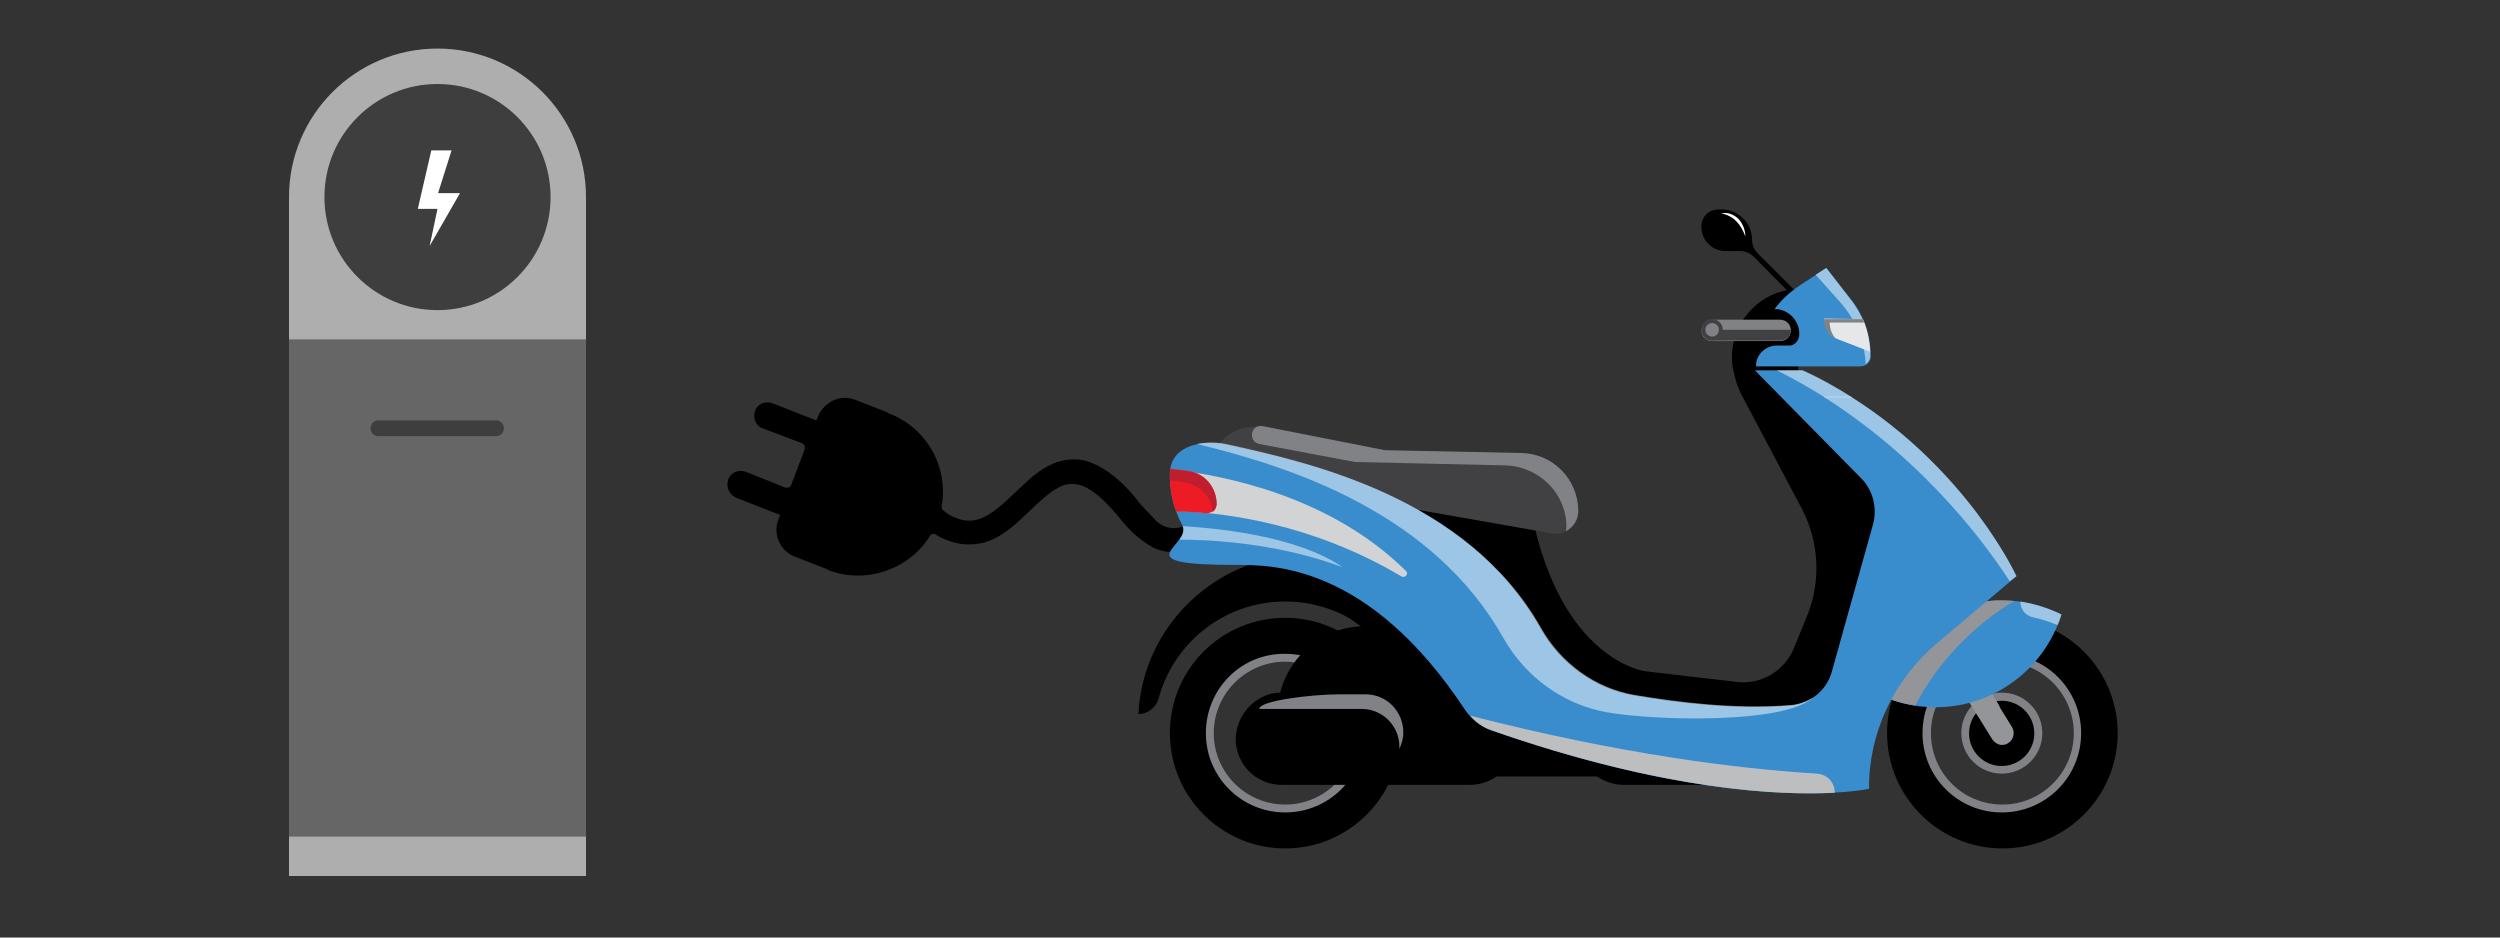 <?xml version="1.0" encoding="utf-8"?>
<!-- Generator: Adobe Illustrator 25.2.3, SVG Export Plug-In . SVG Version: 6.00 Build 0)  -->
<svg version="1.1" id="Layer_1" xmlns="http://www.w3.org/2000/svg" xmlns:xlink="http://www.w3.org/1999/xlink" x="0px" y="0px"
	 viewBox="0 0 800 300" style="enable-background:new 0 0 800 300;" xml:space="preserve">
<rect x="0" y="0" width="800" height="300" fill="#333333" stroke="none"/>
<style type="text/css">
	.st0{fill:#AEAEAE;}
	.st1{fill:#3E3E3E;}
	.st2{fill:#FFFFFF;}
	.st3{fill:#666666;}
	.st4{fill:#808285;}
	.st5{fill:#939598;}
	.st6{fill:#3A8DCC;}
	.st7{fill:#414042;}
	.st8{fill:#BCBEC0;}
	.st9{fill:#D1D3D4;}
	.st10{opacity:0.5;fill:#FFFFFF;enable-background:new    ;}
	.st11{fill:#E6E7E8;}
	.st12{fill:#ED1C24;}
	.st13{fill:#BE1E2D;}
</style>
<g transform="translate(50, -30)">
	<g transform="scale(1.8)">
		<g transform="translate(-40, 0)">
			<g>
				<rect x="63.6" y="52.2" class="st0" width="52.8" height="120.2"/>
				<circle class="st0" cx="90" cy="51.7" r="26.4"/>
				<circle class="st1" cx="90" cy="51.7" r="20.1"/>
				<polygon class="st2" points="88.9,43.4 92.5,43.4 90.1,51 94,51 88.6,60.4 90,53.8 86.5,53.8 				"/>
				<rect x="63.6" y="77" class="st3" width="52.8" height="88.4"/>
				<path class="st1" d="M101.8,92.8c0,0.8-0.6,1.4-1.4,1.4H79.5c-0.8,0-1.4-0.6-1.4-1.4l0,0c0-0.8,0.6-1.4,1.4-1.4h20.9
					C101.2,91.4,101.8,92,101.8,92.8L101.8,92.8z"/>
			</g>
			<g transform="scale(1.4)">
				<g id="connector" transform="translate(80, 40)">
					<script>var startX = 80;
					var endX = 40;
					var y = 40;
					var x = startX;
					var connector = document.getElementById(&quot;connector&quot;);
					connector.setAttribute(&apos;fill&apos;, &apos;#666666&apos;);
					setInterval(move, 50);
					
					function move()
					{ 
						if(x &gt; endX){
							x = x-1;
							connector.setAttribute(&apos;transform&apos;, &apos;translate(&apos;+ x +&apos;,&apos; + y +&apos;)&apos;);
							connector.setAttribute(&apos;fill&apos;, &apos;#666666&apos;);
						}
						else{
							if (x &gt; endX*0.2){
								x = x-1;
								connector.setAttribute(&apos;fill&apos;, &apos;#74A528&apos;);
							}
							else{
								x = startX;
							}
						}
					}
						</script>
					<path d="M119.4,35.1c-0.1,0.3-0.4,0.5-0.7,0.4c-1-0.3-2.1-0.2-3.1,0.4c-1.7,0.8-3.6,2.9-5.6,4.7c-1,0.9-2.2,1.7-3.5,2.2
						c-1.5,0.5-3.1,0.5-4.5-0.1c-2-0.8-4.1-2.5-6.3-5.4l0,0c-0.7-0.7-1.3-1.4-1.9-2c-0.9-0.8-2.1-1-3.2-0.6c-1.5,0.5-2.9,1.4-4,2.5
						l0,0c-0.6,0.6-1.1,1.1-1.6,1.5l0,0l0,0l-0.3,0.1l0,0c-1.4,1.4-3.2,2.4-5.1,3c-1.5,0.4-3.1,0.3-4.5-0.4c-1.4-0.8-2.6-1.8-3.6-3
						l0,0l-0.1-0.1c-2.2-2.8-3.9-4.2-5.2-4.7c-1.1-0.4-2.3-0.3-3.2,0.3c-1.7,0.9-3.5,3-5.6,4.8c-1.1,0.9-2.3,1.7-3.7,2.1
						c-1.6,0.4-3.2,0.3-4.7-0.3c-0.5-0.2-1-0.4-1.4-0.7c-0.3-0.2-0.7-0.1-0.8,0.2c-2.7,4.3-8.2,6.1-12.9,4.3l-0.1-0.1l0,0l-4.1-1.6
						c-1.9-0.7-2.9-2.9-2.1-4.8l0,0l0.2-0.5l-5.6-2.2c-0.9-0.4-1.3-1.4-1-2.3c0.3-0.9,1.3-1.3,2.2-1l0,0l5,2c0.3,0.1,0.7,0,0.8-0.3
						l0,0l1.7-4.5c0.1-0.3,0-0.7-0.3-0.8l0,0l-5-1.9c-0.9-0.3-1.3-1.3-1-2.2l0,0c0.3-0.9,1.3-1.3,2.2-1l5.6,2.2l0.2-0.5
						c0.8-1.9,2.9-2.9,4.8-2.1l4.1,1.6l0,0l0.1,0.1c4.8,1.8,7.6,6.8,6.7,11.8c0,0.2,0.1,0.5,0.3,0.6c0.5,0.4,1,0.7,1.6,0.9
						c1.2,0.5,2.5,0.4,3.6-0.2c1.7-0.8,3.6-2.9,5.6-4.7c1-0.9,2.2-1.7,3.5-2.2c1.5-0.5,3.1-0.5,4.5,0.1c2,0.8,4.1,2.5,6.3,5.4l0,0
						c0.7,0.7,1.3,1.4,1.9,2c0.9,0.8,2.1,1.1,3.2,0.7c1.5-0.5,2.9-1.4,4-2.5l0,0c0.6-0.6,1.1-1.1,1.6-1.5l0,0l0,0l0.2-0.2l0,0
						c1.4-1.4,3.2-2.4,5.1-3c1.5-0.4,3.1-0.3,4.5,0.4c1.4,0.8,2.6,1.8,3.6,3l0,0l0.1,0.1c2.2,2.8,3.9,4.2,5.2,4.7
						c1.1,0.4,2.3,0.3,3.3-0.4c1.7-0.9,3.5-3,5.6-4.8c1.1-0.9,2.3-1.7,3.7-2.1c1.3-0.4,2.7-0.4,4.1,0c0.3,0.1,0.5,0.4,0.4,0.8l0,0
						L119.4,35.1z"/>
				</g>
			</g>
			<g id="car_1_">
				<g>
					<path d="M347.7,147c0,11.3,9.2,20.5,20.5,20.5c11.3,0,20.5-9.2,20.5-20.5s-9.2-20.5-20.5-20.5
						C356.9,126.5,347.7,135.6,347.7,147z M354.6,147c0-7.5,6.1-13.6,13.6-13.6s13.6,6.1,13.6,13.6s-6.1,13.6-13.6,13.6
						C360.6,160.6,354.6,154.5,354.6,147z"/>
					<g>
						<path class="st4" d="M354,147c0,7.8,6.3,14.1,14.1,14.1c7.8,0,14.1-6.3,14.1-14.1c0-7.8-6.3-14.1-14.1-14.1
							C360.4,132.8,354,139.1,354,147z M355.5,147c0-7,5.7-12.7,12.7-12.7c7,0,12.7,5.7,12.7,12.7c0,7-5.7,12.7-12.7,12.7
							C361.1,159.7,355.5,154,355.5,147z"/>
					</g>
				</g>
				<g>
					<circle class="st4" cx="368.1" cy="147" r="7.2"/>
					<ellipse transform="matrix(0.707 -0.707 0.707 0.707 3.903 303.363)" cx="368.1" cy="147" rx="5.8" ry="5.8"/>
				</g>
				<g>
					<g>
						<path d="M220.2,147c0,11.3,9.2,20.5,20.5,20.5s20.5-9.2,20.5-20.5s-9.2-20.5-20.5-20.5S220.2,135.6,220.2,147z M227.1,147
							c0-7.5,6.1-13.6,13.6-13.6s13.6,6.1,13.6,13.6s-6.1,13.6-13.6,13.6C233.2,160.6,227.1,154.5,227.1,147z"/>
						<g>
							<path class="st4" d="M226.6,147c0,7.8,6.3,14.1,14.1,14.1c7.8,0,14.1-6.3,14.1-14.1c0-7.8-6.3-14.1-14.1-14.1
								C232.9,132.8,226.6,139.1,226.6,147z M228,147c0-7,5.7-12.7,12.7-12.7c7,0,12.7,5.7,12.7,12.7c0,7-5.7,12.7-12.7,12.7
								C233.7,159.7,228,154,228,147z"/>
						</g>
					</g>
					<g>
						<circle class="st4" cx="240.7" cy="147" r="7.2"/>
						<ellipse cx="240.7" cy="146.9" rx="5.8" ry="5.8"/>
					</g>
				</g>
				<path class="st5" d="M368.1,149.1c0.4,0,0.8-0.1,1.1-0.3c1-0.6,1.3-1.9,0.7-2.9l-41.8-67.6c-0.6-1-1.9-1.3-2.9-0.7
					s-1.3,1.9-0.7,2.9l41.9,67.6C366.8,148.7,367.5,149.1,368.1,149.1z"/>
				<path class="st5" d="M325.2,77.6c1-0.6,2.3-0.3,2.9,0.7l39.6,63.9c-1,2-3.8,1.8-3.8,1.8l-39.4-63.6
					C323.9,79.5,324.2,78.2,325.2,77.6z"/>
				<g>
					<path d="M317.7,53.9h0.6c2.9,0,5.4,2.4,5.4,5.4l0,0c0,0.9,0.4,1.8,1.1,2.5l7.3,7.3l-0.7,0.7l-7.3-7.4c-0.7-0.7-1.6-1.1-2.5-1.1
						H319c-2.4,0-4.3-1.9-4.3-4.3l0,0C314.6,55.3,316,53.9,317.7,53.9z"/>
					<path class="st2" d="M322.5,58.7c0-1.1-0.4-2.2-1.2-3.1c-0.4-0.4-0.9-0.7-1.4-0.9c-0.6-0.2-1.1-0.2-1.7-0.1
						c1.1,0.2,2,0.7,2.7,1.4C321.6,56.7,322.1,57.6,322.5,58.7z"/>
				</g>
				<path class="st6" d="M378.7,125.9c-3,9.6-11.9,16.5-22.4,16.5c-3.8,0-7.4-0.9-10.6-2.5c3-9.6,11.9-16.5,22.4-16.5
					C372,123.4,375.5,124.3,378.7,125.9z"/>
				<path class="st5" d="M368.1,123.4c0.7,0,1.4,0.1,2.2,0.1c-7.3,4.4-13.6,10.9-17.6,18.6c-2.5-0.4-4.8-1.1-7-2.2
					C348.7,130.3,357.6,123.4,368.1,123.4z"/>
				<path d="M240.7,123.6c-10.8,0-19.8,7.3-22.5,17.2c-0.4,1.6-1.9,2.8-3.6,2.8l0,0c0.8-15.8,14-28.4,30.2-28.4
					c16.2,0,29.4,12.6,30.2,28.4h-11.2C262.2,132.3,252.5,123.6,240.7,123.6z"/>
				<path d="M284.5,107.9c5.3,26.3,20.2,28.1,20.2,28.1l16.3,1.9c4.3,0.5,8.4-1.9,10.1-5.9l2.4-5.9c2.5-6.1,2.1-13.1-0.9-18.9
					l-10.8-20.4c-0.8-1.6-1.3-3.4-1.6-5.2l0,0C319.4,74.3,325,68,332.4,68h2.6l-3.1,12.6v2.7l20.7,20.9l-15.2,43.2h-46.8v-7.8h-20.4
					l-26.9-19.4V96.7L284.5,107.9z"/>
				<path class="st7" d="M227.1,100.8l61.1,10.7c2.4,0.4,4.6-1.4,4.6-3.8l0,0c0-5.6-4.5-10.2-10.1-10.3l-24.3-0.5l-21.3-4.2
					C231.9,91.6,227.1,95.5,227.1,100.8L227.1,100.8z"/>
				<path class="st4" d="M290.7,110.3c0-5.9-4.9-10.8-11-10.9l-26.6-0.6l-17-3.2c-2-0.4-1.6-3.4,0.4-3.2c0.2,0,0.4,0.1,0.6,0.1
					l21.3,4.2l24.3,0.5c5.6,0.1,10.1,4.7,10.1,10.3c0,1.6-0.9,2.9-2.2,3.6C290.6,110.8,290.7,110.6,290.7,110.3z"/>
				<g>
					<path d="M236.4,140.7L236.4,140.7l0.2-0.1c0.9-0.5,2.1-0.8,3.2-0.8c1.7-6.7,7.8-11.8,15-11.8h19.4c3,0,5.4,2.4,5.4,5.4l0,0
						c0,3.9,3.2,7.2,7.2,7.2h10.4c1.1-0.6,2.3-0.9,3.7-0.9h29c1.3,0,2.6,0.3,3.7,0.9h0.6c0.9,0,1.6,0.7,1.6,1.6l0,0
						c1.4,1.5,2.3,3.5,2.3,5.8l0,0c0,4.6-3.7,8.2-8.2,8.2h-29c-1.8,0-3.4-0.6-4.8-1.5h-17.8c-1.3,0.9-3,1.5-4.8,1.5h-33.4
						c-4.6,0-8.2-3.7-8.2-8.2l0,0C232,144.8,233.8,142.1,236.4,140.7z"/>
					<path class="st4" d="M255,140.1h-4.7c-4.7,0-14.2,1.1-14.2,2.6l0,0h18.2c3.7,0,6.7,3,6.7,6.7c0,0.1,0,0.2,0,0.4
						c0.4-0.9,0.7-1.8,0.7-2.9l0,0C261.7,143.1,258.7,140.1,255,140.1z"/>
				</g>
				<path class="st6" d="M324.2,82.5h8.4c27.1,12.6,38.1,36.6,38.1,36.6L356.6,131c-7.7,6.5-12.2,16-12.1,25.9l0,0
					c0,0-22.9,5.1-67.2-10.4c-1.9-0.7-3.4-1.9-4.6-3.6c-17.2-26.1-34.5-25.8-40.8-25.8c-20.5,0-7.6-3.4-9.5-7.1
					c-1.4-2.6-2.2-5.6-2.2-8.7v-0.3c0-5.6,6.6-6.1,9.9-5.3c14.6,3.1,42.9,9.3,56,32.7c3.5,6.2,9.6,10.7,16.6,11.9
					c7.7,1.3,18,2.6,27.8,1.8c3.5-0.3,6.5-2.7,7.4-6.1l7.3-26.1c0.8-2.9,0-6.1-2.1-8.2L324.2,82.5z"/>
				<path class="st6" d="M332.1,76.1V76c0-2.4-2-4.4-4.4-4.4l0,0c1.2-1.6,2.6-2.9,4.2-4l5-3.3l4.4,5.6c2.3,2.9,3.5,6.4,3.5,10.1
					c0,1-0.8,1.8-1.8,1.8h-18.6c0,0,0,0,0-0.1c0-2,1.7-3.6,3.7-3.6h2.1C331.1,78.2,332.1,77.3,332.1,76.1z"/>
				<path class="st8" d="M338.4,157.6L338.4,157.6c-9.6,0.5-30.1-0.3-61-11.1c-1.5-0.5-2.8-1.4-3.8-2.6c26.5,6.8,47.1,9.4,61.6,10.3
					C337,154.3,338.4,155.7,338.4,157.6z"/>
				<path class="st9" d="M261.3,119.1c-15.7-9.3-31.1-11.3-39.9-11.6c-0.7-2-1.1-4.1-1.1-6.2V101c0-0.3,0-0.7,0.1-0.9
					c9.6,1.1,28.4,4.8,41.8,18.1C262.7,118.6,262,119.6,261.3,119.1z"/>
				<path class="st10" d="M370.7,119.1l-1.2,0.9c-3.4-5.3-14.4-21-33.1-32.8h4.9C362.2,100.4,370.7,119.1,370.7,119.1z"/>
				<path class="st10" d="M332.7,82.5c3.2,1.4,6.1,3.1,8.8,4.8h-4.9c-2.7-1.7-5.5-3.3-8.5-4.8H332.7z"/>
				<path class="st10" d="M336.9,64.3l-1.9,1.2l4.2,4.7c2.9,3.2,4.5,7.1,4.7,11.2c0.4-0.3,0.8-0.8,0.8-1.4c0-3.7-1.2-7.2-3.5-10.1
					L336.9,64.3z"/>
				<g>
					<g>
						<path class="st4" d="M316.6,77.3h12.1c1.1,0,1.9-0.9,1.9-1.9l0,0c0-1.1-0.9-1.9-1.9-1.9h-12.1c-1.1,0-1.9,0.9-1.9,1.9l0,0
							C314.6,76.4,315.5,77.3,316.6,77.3z"/>
						<path class="st7" d="M330.6,75.3L330.6,75.3c0,1.1-0.9,1.9-1.9,1.9h-12.1c-1.1,0-1.9-0.9-1.9-1.9l0,0H330.6z"/>
					</g>
					<ellipse class="st7" cx="316.6" cy="75.3" rx="1.9" ry="1.9"/>
					<circle class="st4" cx="316.6" cy="75.3" r="1.2"/>
				</g>
				<path class="st11" d="M343.4,73.4c0.8,1.8,1.2,3.8,1.3,5.8L339,77c-1.5-0.6-2.5-2.1-2.5-3.7L343.4,73.4L343.4,73.4z"/>
				<path class="st4" d="M343.4,73.4c0.1,0.2,0.2,0.4,0.2,0.6h-6.1c0,1.1,0.4,2.1,1,2.8c-1.3-0.7-2.1-2-2.1-3.4H343.4z"/>
				<path class="st10" d="M286.2,128.3c3.5,6.2,9.6,10.7,16.6,11.9c7.7,1.3,18,2.6,27.8,1.8c1.4-0.1,2.7-0.6,3.9-1.3
					c-5.1,4.7-28,4.1-36.6,2.6c-7.8-1.4-14.5-6.3-18.4-13.2C267,107.9,242,99.7,225,95.6c1.8-0.4,3.8-0.3,5.2,0
					C244.7,98.8,273,105,286.2,128.3z"/>
				<path class="st10" d="M378.7,125.9c-0.2,0.7-0.4,1.3-0.7,1.9c-1.4-0.6-2.9-1.1-4.4-1.4c-1.3-0.3-2.2-1.4-2.2-2.8l0,0
					C373.9,124,376.4,124.8,378.7,125.9z"/>
				<path class="st10" d="M250.9,117.5c-12.3-4.6-25-4.9-29-4.9c0.6-0.8,0.9-1.6,0.6-2.4C227.1,110.5,242.3,111.6,250.9,117.5z"/>
				<path class="st12" d="M220.3,100c1,0.1,2.1,0.2,3.3,0.4c2.8,0.4,4.9,2.9,4.9,5.8l0,0c0,1-0.9,1.8-1.9,1.7
					c-1.9-0.2-3.7-0.3-5.3-0.3c-0.7-2-1.1-4.1-1.1-6.2v-0.3C220.2,100.7,220.2,100.3,220.3,100z"/>
				<path class="st13" d="M222.7,102.4c-0.8-0.1-1.7-0.2-2.4-0.3c0-0.2-0.1-0.5-0.1-0.7V101c0-0.3,0-0.7,0.1-0.9
					c1,0.1,2.1,0.2,3.3,0.4c2.8,0.4,4.9,2.9,4.9,5.8l0,0c0,0.6-0.3,1.1-0.7,1.4C227.6,105,225.5,102.8,222.7,102.4z"/>
			</g>
		</g>
	</g>
</g>
</svg>
